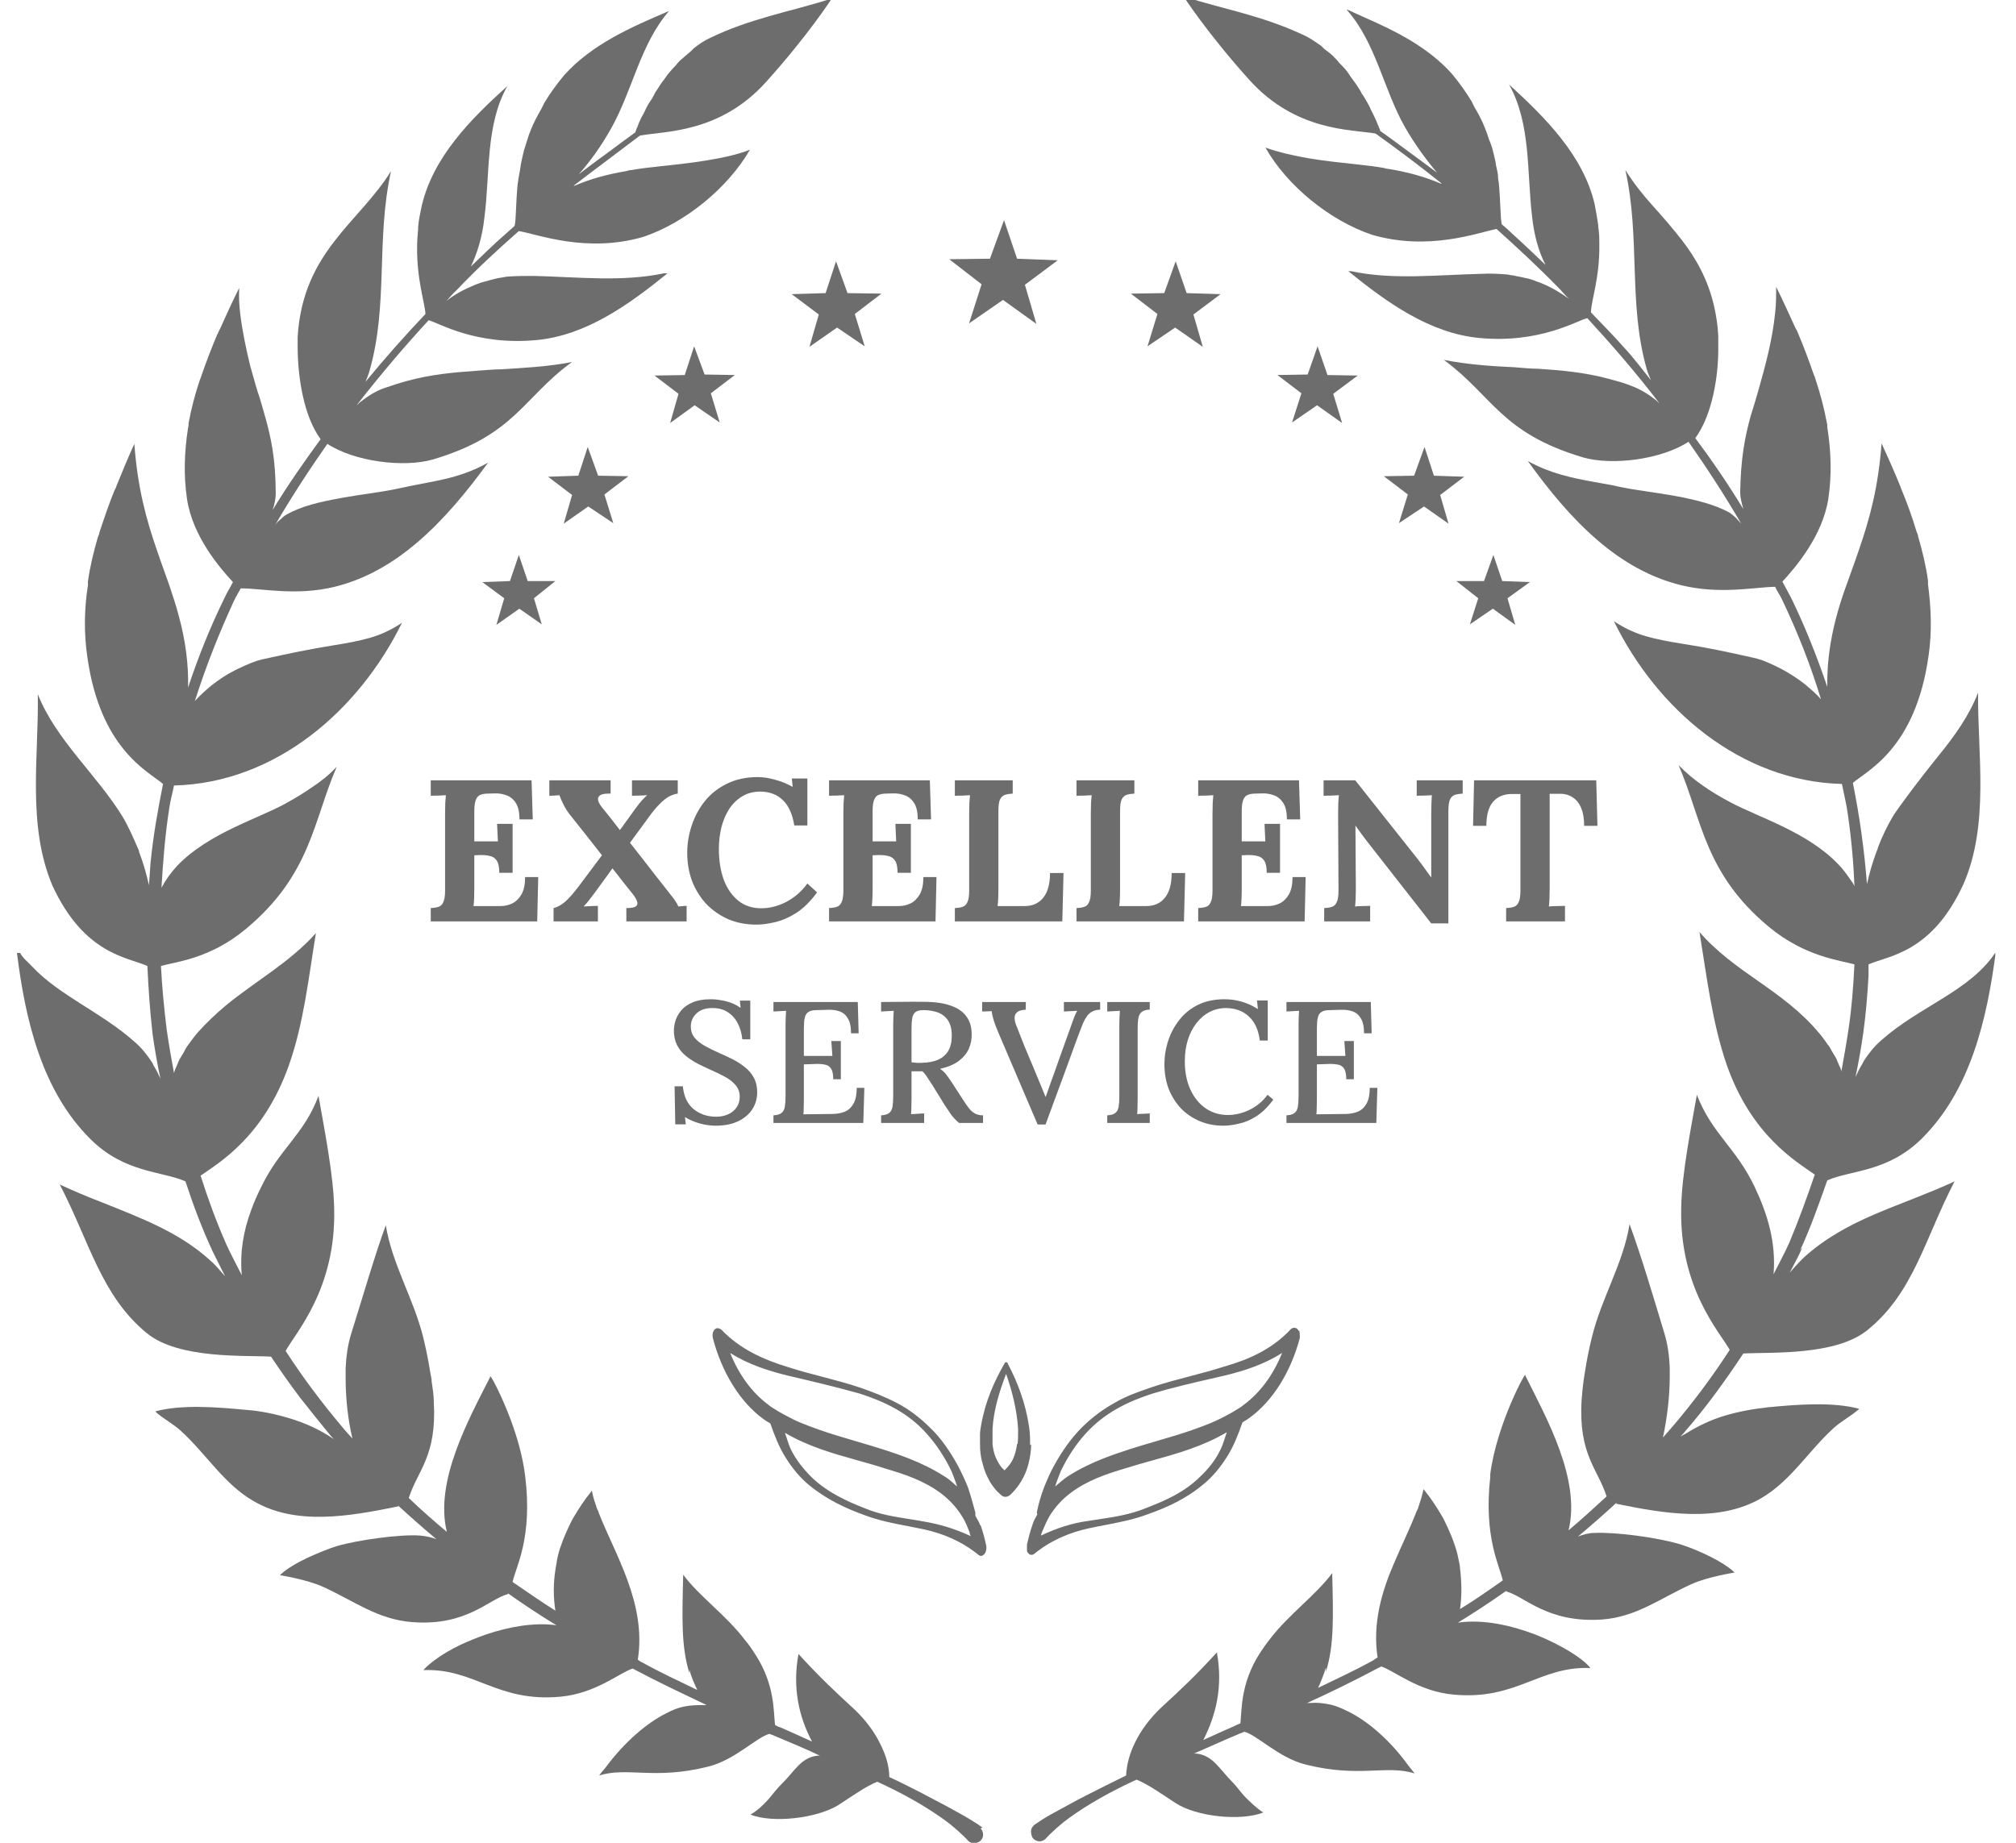 <svg width="70" height="64" viewBox="0 0 70 64" fill="none" xmlns="http://www.w3.org/2000/svg">
<g clip-path="url(#clip0_712_5248)">
<path d="M34.12 63.475C34.12 63.475 33.83 63.257 33.268 62.95C32.924 62.75 32.453 62.515 31.91 62.225C31.584 62.062 31.276 61.899 30.877 61.718C30.877 61.319 30.75 60.939 30.569 60.576C30.352 60.123 30.026 59.707 29.663 59.363C28.993 58.747 28.45 58.24 27.725 57.443C27.508 58.62 27.743 59.634 28.196 60.486C27.834 60.323 27.489 60.16 27.109 59.997C27.037 59.979 26.964 59.942 26.91 59.906C26.855 59.435 26.91 58.529 26.24 57.479C26.131 57.316 26.022 57.135 25.877 56.972C25.225 56.102 24.283 55.45 23.722 54.689C23.685 56.175 23.649 57.189 23.939 58.113C23.939 58.077 23.939 58.022 23.939 57.986C23.993 58.221 24.102 58.457 24.211 58.693C23.577 58.385 22.943 58.095 22.291 57.732C22.236 57.714 22.2 57.678 22.146 57.642C22.454 55.685 21.349 53.983 20.787 52.533C20.787 52.497 20.751 52.443 20.733 52.407C20.66 52.189 20.588 51.99 20.552 51.773C20.298 52.081 20.099 52.389 19.918 52.696C19.827 52.841 19.773 52.986 19.7 53.131C19.628 53.294 19.555 53.457 19.501 53.62C19.428 53.801 19.374 54.001 19.338 54.2C19.32 54.309 19.302 54.417 19.284 54.526C19.211 54.997 19.211 55.468 19.284 55.939C18.794 55.631 18.305 55.287 17.798 54.943C17.907 54.417 18.505 53.421 18.233 51.247C18.07 49.907 17.418 48.494 17.146 47.987C17.055 47.824 17.001 47.751 17.019 47.824C16.276 49.291 15.081 51.447 15.516 53.204C15.063 52.823 14.628 52.443 14.193 52.026C14.501 51.066 15.171 50.577 15.063 48.693C15.063 48.476 15.027 48.24 14.99 47.987C14.99 47.878 14.954 47.769 14.936 47.642C14.882 47.298 14.809 46.918 14.7 46.465C14.374 45.124 13.614 43.911 13.396 42.552C13.016 43.585 12.599 45.034 12.2 46.302C12.074 46.7 12.019 47.117 12.001 47.534C12.001 47.642 12.001 47.733 12.001 47.842C12.001 48.548 12.074 49.273 12.237 49.961C12.11 49.816 11.983 49.689 11.856 49.526C11.168 48.711 10.516 47.842 9.918 46.918C10.262 46.284 11.675 44.762 11.603 41.972C11.585 40.831 11.259 39.201 11.059 38.06C10.552 39.418 9.701 39.889 9.049 41.266C8.922 41.52 8.813 41.773 8.722 42.027C8.451 42.751 8.324 43.494 8.396 44.291C8.215 43.929 8.016 43.566 7.853 43.204C7.509 42.425 7.219 41.628 6.965 40.831C7.581 40.396 9.139 39.509 10.027 37.009C10.552 35.523 10.715 33.947 10.969 32.408C10.045 33.44 8.867 34.074 7.835 34.926C7.491 35.215 7.165 35.523 6.857 35.868C6.73 36.013 6.621 36.176 6.512 36.321C6.458 36.393 6.422 36.465 6.386 36.538C6.331 36.629 6.277 36.719 6.223 36.81C6.186 36.882 6.168 36.955 6.132 37.027C6.096 37.099 6.06 37.19 6.041 37.263C5.951 36.773 5.86 36.266 5.788 35.759C5.697 35.016 5.625 34.274 5.589 33.549C6.078 33.404 7.291 33.313 8.559 32.245C10.806 30.361 10.878 28.495 11.693 26.629C11.44 26.901 11.15 27.136 10.842 27.336C10.534 27.553 10.226 27.734 9.9 27.915C8.94 28.441 7.219 28.948 6.15 30.071C5.933 30.306 5.752 30.56 5.607 30.832C5.661 29.908 5.734 28.984 5.878 28.06C5.915 27.806 5.987 27.553 6.041 27.281C9.592 27.191 12.472 24.654 13.958 21.629C13.577 21.883 13.215 22.046 12.835 22.155C12.454 22.263 12.056 22.336 11.603 22.408C10.697 22.553 10.027 22.698 9.121 22.897C8.867 22.952 8.578 23.078 8.27 23.224C8.233 23.242 8.197 23.26 8.161 23.278C7.871 23.423 7.599 23.604 7.346 23.803C7.128 23.984 6.929 24.165 6.766 24.347C7.146 23.151 7.599 22.01 8.107 20.905C8.179 20.742 8.27 20.597 8.36 20.434C9.139 20.434 10.28 20.706 11.621 20.379C13.758 19.854 15.407 18.188 16.947 16.068C15.878 16.666 14.99 16.702 13.795 16.974C13.197 17.101 12.508 17.173 11.82 17.3C11.132 17.427 10.461 17.572 9.936 17.88C9.864 17.916 9.791 17.988 9.737 18.043C9.664 18.097 9.592 18.169 9.538 18.26C10.117 17.264 10.733 16.322 11.367 15.416C12.309 16.032 14.012 16.249 15.027 15.959C17.889 15.108 18.142 13.822 19.863 12.572C19.03 12.735 18.233 12.771 17.436 12.825C17.128 12.825 16.82 12.862 16.512 12.88C15.733 12.934 14.954 13.007 14.157 13.224C13.885 13.296 13.614 13.387 13.342 13.478C13.034 13.586 12.762 13.768 12.527 13.949C12.472 13.985 12.436 14.039 12.382 14.075C13.215 13.007 14.048 12.028 14.882 11.123C15.208 11.195 16.494 12.01 18.631 11.811C20.352 11.648 21.838 10.579 23.178 9.492C23.142 9.492 23.106 9.492 23.051 9.492C21.602 9.8 20.044 9.619 18.541 9.583C18.251 9.583 17.979 9.583 17.707 9.601C17.617 9.601 17.526 9.619 17.436 9.637C17.291 9.655 17.146 9.692 17.019 9.728C16.91 9.764 16.802 9.782 16.693 9.818C16.602 9.855 16.53 9.873 16.457 9.909C16.059 10.072 15.751 10.253 15.497 10.453C15.606 10.344 15.715 10.199 15.842 10.09C16.566 9.329 17.291 8.659 18.015 8.025C18.668 8.134 20.37 8.804 22.345 8.224C23.794 7.735 25.279 6.522 26.04 5.199C25.587 5.38 25.044 5.489 24.482 5.58C23.939 5.67 23.377 5.724 22.888 5.779C22.544 5.815 22.236 5.851 21.928 5.906C21.874 5.906 21.801 5.924 21.747 5.942C21.095 6.051 20.497 6.214 19.954 6.449C19.954 6.449 19.954 6.449 19.936 6.449C19.936 6.449 19.936 6.449 19.918 6.449C20.769 5.797 21.53 5.235 22.218 4.71C23.07 4.547 24.99 4.638 26.602 2.844C28.069 1.214 28.884 -0.054 28.884 -0.054C28.105 0.199 27.399 0.362 26.711 0.562C26.022 0.761 25.352 0.978 24.645 1.323C24.446 1.413 24.265 1.54 24.102 1.667C24.066 1.703 24.03 1.739 23.993 1.775C23.866 1.884 23.74 1.993 23.613 2.101C23.559 2.156 23.522 2.192 23.486 2.246C23.377 2.355 23.287 2.464 23.178 2.591C23.142 2.645 23.106 2.699 23.051 2.772C22.961 2.88 22.888 3.007 22.816 3.116C22.762 3.188 22.725 3.261 22.689 3.333C22.635 3.442 22.562 3.533 22.508 3.623C22.454 3.714 22.417 3.804 22.381 3.877C22.345 3.949 22.309 4.022 22.272 4.076C22.218 4.185 22.182 4.275 22.146 4.366C22.146 4.402 22.109 4.438 22.109 4.456C22.091 4.511 22.073 4.565 22.055 4.601C21.729 4.837 21.385 5.09 21.023 5.362C20.715 5.58 20.407 5.815 20.099 6.051C20.497 5.598 20.878 5.072 21.222 4.456C21.965 3.134 22.236 1.522 23.233 0.381C21.91 0.942 20.552 1.54 19.591 2.609C19.32 2.935 19.084 3.261 18.903 3.569C18.867 3.641 18.831 3.714 18.794 3.786C18.649 4.04 18.523 4.275 18.432 4.511C18.378 4.638 18.341 4.746 18.305 4.873C18.251 5.036 18.197 5.199 18.16 5.362C18.124 5.525 18.088 5.67 18.07 5.815C18.052 5.96 18.015 6.105 17.997 6.232C17.997 6.286 17.979 6.34 17.979 6.395C17.979 6.395 17.979 6.358 17.979 6.34C17.907 7.047 17.925 7.59 17.87 7.844C17.762 7.934 17.653 8.043 17.526 8.152C17.128 8.496 16.747 8.876 16.349 9.257C16.566 8.804 16.747 8.242 16.82 7.554C17.019 6.014 16.856 4.33 17.617 2.989C16.331 4.148 15.045 5.453 14.646 7.137C14.592 7.391 14.537 7.645 14.519 7.88C14.519 7.898 14.519 7.916 14.519 7.953C14.501 8.17 14.483 8.369 14.483 8.55C14.465 9.71 14.755 10.525 14.773 10.905C14.066 11.648 13.378 12.427 12.69 13.26C12.744 13.133 12.798 13.007 12.835 12.862C13.487 10.579 13.052 8.315 13.577 5.942C12.472 7.735 10.516 8.732 10.335 11.702C10.335 11.793 10.335 11.92 10.335 12.028C10.335 13.061 10.534 14.438 11.132 15.253C10.552 16.05 9.991 16.847 9.465 17.716C9.538 17.499 9.574 17.3 9.574 17.155C9.574 15.959 9.411 15.199 9.212 14.492C9.121 14.184 9.049 13.894 8.94 13.586C8.849 13.296 8.777 13.007 8.686 12.699C8.541 12.101 8.415 11.503 8.342 10.905C8.306 10.597 8.288 10.307 8.306 10C8.07 10.471 7.853 10.942 7.636 11.431C7.599 11.485 7.581 11.557 7.545 11.612C7.346 12.083 7.165 12.554 7.002 13.025C6.983 13.097 6.947 13.17 6.929 13.224C6.766 13.713 6.639 14.202 6.549 14.691C6.549 14.746 6.549 14.8 6.531 14.854C6.404 15.669 6.368 16.485 6.494 17.336C6.694 18.64 7.636 19.727 8.088 20.216C7.998 20.398 7.889 20.561 7.799 20.76C7.309 21.756 6.893 22.789 6.531 23.876C6.549 23.06 6.44 22.263 6.223 21.448C6.132 21.086 6.005 20.706 5.878 20.325C5.734 19.908 5.589 19.528 5.462 19.148C5.063 18.006 4.773 16.901 4.665 15.416C4.447 15.887 4.248 16.376 4.049 16.865C4.031 16.919 4.013 16.974 3.976 17.028C3.777 17.517 3.614 18.006 3.451 18.495C3.451 18.55 3.415 18.604 3.397 18.659C3.252 19.166 3.125 19.673 3.053 20.198C3.053 20.235 3.053 20.289 3.053 20.325C2.926 21.14 2.908 21.974 3.034 22.825C3.487 26.031 5.154 26.792 5.661 27.227C5.48 28.133 5.317 29.038 5.226 29.98C5.208 30.234 5.19 30.488 5.172 30.741C5.081 30.343 4.973 29.962 4.828 29.582C4.828 29.546 4.81 29.509 4.792 29.473C4.628 29.093 4.465 28.712 4.248 28.35C3.342 26.883 1.947 25.705 1.313 24.111C1.35 26.267 0.933 28.658 1.821 30.759C2.926 33.15 4.429 33.241 5.118 33.549C5.154 34.346 5.208 35.125 5.299 35.922C5.371 36.429 5.462 36.955 5.57 37.462C5.498 37.299 5.426 37.154 5.335 37.009C5.317 36.973 5.299 36.937 5.281 36.9C5.118 36.647 4.918 36.393 4.665 36.176C3.523 35.161 2.074 34.581 1.132 33.585C0.987 33.422 0.806 33.295 0.698 33.096H0.589C0.879 35.433 1.458 37.897 3.143 39.563C4.321 40.741 5.625 40.668 6.44 41.03C6.712 41.864 7.02 42.679 7.382 43.458C7.527 43.748 7.672 44.038 7.817 44.327C7.726 44.219 7.636 44.128 7.563 44.038C7.563 44.038 7.4 43.856 7.309 43.784C6.223 42.788 4.882 42.298 3.487 41.737C3.016 41.556 2.545 41.356 2.074 41.139C3.107 43.114 3.505 44.998 5.099 46.302C6.204 47.208 8.505 47.063 9.411 47.117C9.737 47.606 10.081 48.095 10.425 48.548C10.769 48.983 11.114 49.418 11.458 49.834C11.494 49.889 11.548 49.925 11.585 49.979C11.114 49.653 10.588 49.418 10.045 49.255C9.556 49.11 9.049 49.001 8.541 48.965C7.581 48.874 6.313 48.766 5.389 49.019C5.389 49.019 5.426 49.037 5.426 49.055C5.697 49.291 6.023 49.454 6.295 49.708C7.146 50.486 7.78 51.537 8.777 52.117C10.262 53.004 12.146 52.66 13.831 52.316C13.831 52.316 13.831 52.298 13.813 52.28C14.248 52.678 14.7 53.077 15.153 53.457C14.972 53.385 14.773 53.349 14.592 53.331C13.903 53.276 12.382 53.493 11.711 53.693C11.458 53.765 11.059 53.928 10.661 54.109C10.28 54.291 9.918 54.508 9.719 54.707C9.719 54.707 10.643 54.852 11.204 55.106C12.291 55.595 13.106 56.247 14.32 56.337C16.222 56.483 16.983 55.522 17.653 55.359C17.653 55.359 17.635 55.341 17.617 55.323C18.178 55.722 18.758 56.102 19.32 56.446C18.541 56.337 17.653 56.501 16.856 56.772C16.548 56.881 16.24 57.008 15.968 57.135C15.371 57.424 14.9 57.769 14.7 58.004C16.476 57.932 17.255 59.127 19.447 58.928C20.678 58.819 21.512 58.095 21.965 57.95C21.983 57.95 22.001 57.968 22.037 57.986C22.888 58.439 23.74 58.837 24.537 59.218C24.501 59.218 24.464 59.218 24.428 59.218C24.211 59.218 23.993 59.218 23.74 59.272C23.559 59.308 23.359 59.381 23.124 59.508C22.472 59.834 21.693 60.486 21.023 61.392C20.95 61.482 20.878 61.555 20.805 61.663C21.801 61.355 22.707 61.826 24.591 61.355C25.533 61.12 26.276 60.323 26.729 60.214C26.729 60.214 26.729 60.214 26.711 60.214C26.765 60.232 26.837 60.269 26.892 60.287C27.453 60.522 27.979 60.739 28.468 60.975C28.431 60.975 28.395 60.975 28.377 60.975C27.797 61.047 27.598 61.518 27.109 61.989C27 62.098 26.855 62.279 26.692 62.478C26.511 62.678 26.312 62.877 26.058 63.022C26.837 63.33 28.359 63.149 29.102 62.696C29.681 62.316 30.062 62.044 30.46 61.881C30.533 61.917 30.623 61.953 30.696 61.989C31.728 62.478 32.489 62.968 32.96 63.33C33.431 63.71 33.63 63.946 33.612 63.928C33.739 64.055 33.92 64.036 34.047 63.928C34.174 63.801 34.156 63.62 34.047 63.493L34.12 63.475Z" fill="#6D6D6D"/>
<path d="M62.506 43.421C62.868 42.642 63.158 41.809 63.448 40.994C64.263 40.632 65.549 40.722 66.745 39.527C68.429 37.842 68.991 35.396 69.299 33.06C68.864 33.73 68.212 34.201 67.487 34.654C66.763 35.107 65.984 35.541 65.332 36.121C65.078 36.338 64.879 36.592 64.716 36.846C64.698 36.882 64.68 36.918 64.661 36.954C64.571 37.099 64.498 37.244 64.426 37.407C64.535 36.9 64.625 36.375 64.698 35.867C64.788 35.215 64.843 34.545 64.879 33.893C64.879 33.766 64.879 33.639 64.879 33.494C65.567 33.186 67.071 33.114 68.176 30.705C69.082 28.621 68.665 26.212 68.683 24.056C68.375 24.854 67.868 25.56 67.324 26.23C66.944 26.701 66.564 27.19 66.201 27.679C66.056 27.879 65.893 28.096 65.748 28.314C65.531 28.676 65.35 29.056 65.205 29.437C65.205 29.473 65.187 29.509 65.169 29.545C65.024 29.926 64.915 30.306 64.825 30.705C64.734 29.527 64.571 28.35 64.335 27.19C64.843 26.756 66.509 25.995 66.962 22.788C67.089 21.937 67.053 21.122 66.944 20.289C66.944 20.252 66.944 20.216 66.944 20.162C66.871 19.636 66.745 19.129 66.6 18.622C66.6 18.568 66.564 18.513 66.545 18.459C66.4 17.97 66.219 17.463 66.02 16.992C66.002 16.937 65.984 16.901 65.966 16.847C65.766 16.358 65.549 15.868 65.332 15.398C65.223 16.883 64.933 17.988 64.535 19.129C64.408 19.51 64.263 19.89 64.118 20.307C63.665 21.538 63.43 22.68 63.448 23.857C63.085 22.788 62.669 21.738 62.18 20.741C62.089 20.56 61.98 20.379 61.89 20.198C62.325 19.727 63.285 18.622 63.484 17.318C63.611 16.466 63.575 15.651 63.448 14.836C63.448 14.782 63.448 14.727 63.43 14.673C63.339 14.184 63.212 13.695 63.049 13.206C63.031 13.133 63.013 13.079 62.977 13.006C62.814 12.535 62.633 12.046 62.433 11.575C62.415 11.521 62.379 11.448 62.343 11.394C62.125 10.923 61.908 10.434 61.672 9.963C61.672 10.271 61.672 10.579 61.636 10.869C61.546 11.774 61.31 12.662 61.057 13.55C60.966 13.876 60.875 14.166 60.785 14.456C60.586 15.18 60.441 15.923 60.423 17.118C60.423 17.263 60.477 17.481 60.531 17.68C60.006 16.811 59.444 15.995 58.865 15.216C59.462 14.401 59.68 13.024 59.662 11.992C59.662 11.883 59.662 11.756 59.662 11.666C59.644 11.285 59.589 10.959 59.517 10.633C59.299 9.691 58.883 8.967 58.394 8.333C58.068 7.916 57.723 7.518 57.379 7.137C57.035 6.757 56.709 6.34 56.437 5.905C56.963 8.278 56.528 10.543 57.18 12.825C57.216 12.952 57.271 13.079 57.325 13.206C57.017 12.825 56.727 12.427 56.401 12.082C56.021 11.648 55.622 11.249 55.242 10.851C55.242 10.452 55.55 9.655 55.532 8.496C55.532 8.296 55.532 8.097 55.495 7.88C55.495 7.862 55.495 7.844 55.495 7.825C55.459 7.59 55.423 7.355 55.368 7.083C54.97 5.398 53.666 4.094 52.398 2.934C53.158 4.293 53.014 5.96 53.195 7.499C53.267 8.188 53.43 8.749 53.666 9.202C53.267 8.822 52.869 8.441 52.488 8.097C52.38 7.989 52.271 7.898 52.144 7.789C52.09 7.536 52.108 7.01 52.035 6.286C52.035 6.304 52.035 6.34 52.035 6.34C52.035 6.286 52.017 6.231 52.017 6.177C52.017 6.032 51.981 5.905 51.945 5.742C51.927 5.597 51.89 5.452 51.854 5.308C51.818 5.144 51.764 4.981 51.691 4.818C51.655 4.692 51.619 4.583 51.564 4.456C51.474 4.221 51.347 3.967 51.202 3.732C51.166 3.659 51.13 3.587 51.093 3.514C50.894 3.188 50.677 2.88 50.405 2.554C49.59 1.648 48.485 1.087 47.362 0.598C47.162 0.507 46.963 0.416 46.764 0.326C46.764 0.326 46.764 0.344 46.782 0.362C47.778 1.503 48.032 3.079 48.775 4.402C49.119 5 49.499 5.525 49.898 5.996C49.608 5.779 49.336 5.579 49.065 5.38C48.666 5.09 48.286 4.8 47.923 4.547C47.923 4.492 47.887 4.456 47.869 4.402C47.869 4.366 47.833 4.329 47.833 4.311C47.797 4.221 47.76 4.13 47.706 4.021C47.67 3.949 47.633 3.876 47.597 3.804C47.561 3.713 47.525 3.641 47.47 3.55C47.416 3.46 47.362 3.351 47.289 3.261C47.253 3.188 47.217 3.116 47.162 3.043C47.09 2.916 46.999 2.808 46.909 2.681C46.873 2.627 46.836 2.572 46.8 2.518C46.71 2.391 46.601 2.282 46.492 2.174C46.456 2.119 46.42 2.083 46.365 2.029C46.257 1.902 46.13 1.811 45.985 1.703C45.949 1.666 45.913 1.63 45.876 1.594C45.695 1.467 45.514 1.34 45.333 1.25C44.608 0.906 43.956 0.688 43.268 0.489C42.579 0.29 41.873 0.127 41.094 -0.127C41.094 -0.127 41.909 1.141 43.376 2.771C44.989 4.565 46.909 4.492 47.76 4.637C48.467 5.144 49.227 5.706 50.061 6.376C50.061 6.376 50.061 6.376 50.043 6.376C50.043 6.376 50.043 6.376 50.025 6.376C49.481 6.141 48.883 5.978 48.231 5.869C48.177 5.869 48.104 5.851 48.05 5.833C47.742 5.779 47.416 5.742 47.09 5.706C46.601 5.652 46.039 5.597 45.496 5.507C44.952 5.416 44.391 5.289 43.938 5.126C44.699 6.467 46.184 7.662 47.633 8.152C49.608 8.731 51.311 8.079 51.963 7.952C52.669 8.586 53.394 9.257 54.137 10.017C54.245 10.126 54.354 10.271 54.481 10.38C54.227 10.198 53.919 9.999 53.521 9.836C53.448 9.8 53.358 9.782 53.285 9.746C53.177 9.709 53.086 9.673 52.959 9.655C52.832 9.619 52.688 9.601 52.543 9.565C52.452 9.565 52.361 9.528 52.271 9.528C52.017 9.51 51.745 9.492 51.438 9.51C49.916 9.546 48.358 9.728 46.927 9.42C46.891 9.42 46.855 9.42 46.818 9.42C48.159 10.507 49.644 11.575 51.365 11.738C53.484 11.938 54.771 11.122 55.115 11.05C55.948 11.956 56.8 12.934 57.615 14.003C57.56 13.966 57.524 13.912 57.47 13.876C57.216 13.677 56.944 13.514 56.655 13.405C56.383 13.296 56.111 13.224 55.84 13.151C55.024 12.934 54.227 12.861 53.412 12.807C53.122 12.807 52.85 12.771 52.561 12.753C51.764 12.716 50.967 12.662 50.133 12.499C51.836 13.749 52.108 15.035 54.97 15.887C55.984 16.177 57.687 15.959 58.629 15.343C59.263 16.249 59.879 17.191 60.459 18.187C60.386 18.115 60.332 18.042 60.26 17.97C60.187 17.916 60.115 17.843 60.06 17.807C59.535 17.517 58.865 17.354 58.176 17.227C57.488 17.1 56.8 17.028 56.202 16.901C55.912 16.829 55.622 16.792 55.35 16.738C54.553 16.593 53.847 16.448 53.05 16.013C54.571 18.133 56.22 19.799 58.376 20.325C59.716 20.651 60.875 20.397 61.636 20.379C61.709 20.542 61.817 20.687 61.89 20.85C62.415 21.955 62.868 23.096 63.23 24.292C63.067 24.093 62.868 23.93 62.651 23.748C62.397 23.549 62.107 23.368 61.836 23.223C61.799 23.205 61.763 23.187 61.727 23.169C61.437 23.024 61.147 22.897 60.875 22.843C59.988 22.643 59.318 22.499 58.394 22.354C57.941 22.281 57.542 22.209 57.162 22.1C56.782 21.991 56.419 21.828 56.039 21.575C57.524 24.618 60.423 27.136 63.955 27.227C64.009 27.48 64.064 27.734 64.118 28.006C64.263 28.911 64.353 29.835 64.39 30.777C64.353 30.686 64.299 30.614 64.245 30.542C64.118 30.36 63.991 30.179 63.828 30.016C62.759 28.893 61.057 28.386 60.078 27.861C59.426 27.516 58.792 27.1 58.285 26.574C59.1 28.458 59.173 30.324 61.419 32.19C62.687 33.241 63.901 33.349 64.39 33.494C64.353 34.237 64.299 34.98 64.191 35.704C64.118 36.212 64.027 36.701 63.937 37.208C63.919 37.117 63.883 37.045 63.846 36.972C63.81 36.9 63.792 36.828 63.756 36.755C63.701 36.664 63.647 36.574 63.593 36.483C63.556 36.411 63.52 36.338 63.466 36.284C63.357 36.121 63.248 35.976 63.122 35.831C62.524 35.125 61.799 34.599 61.075 34.092C60.35 33.585 59.626 33.078 59.01 32.371C59.263 33.911 59.444 35.487 59.952 36.972C60.821 39.454 62.379 40.342 63.013 40.795C62.741 41.592 62.451 42.389 62.125 43.168C61.962 43.53 61.763 43.892 61.582 44.255C61.672 43.168 61.383 42.19 60.93 41.229C60.278 39.853 59.444 39.382 58.919 38.023C58.72 39.146 58.394 40.776 58.376 41.936C58.303 44.744 59.716 46.265 60.06 46.881C59.462 47.805 58.81 48.675 58.122 49.49C57.995 49.635 57.868 49.78 57.742 49.925C57.886 49.236 57.977 48.512 57.977 47.805C57.977 47.696 57.977 47.606 57.977 47.497C57.959 47.081 57.905 46.664 57.778 46.265C57.397 44.997 56.963 43.548 56.582 42.516C56.365 43.874 55.604 45.088 55.278 46.428C55.169 46.863 55.097 47.244 55.042 47.588C55.024 47.696 55.006 47.823 54.988 47.932C54.952 48.185 54.934 48.421 54.916 48.638C54.807 50.522 55.477 51.011 55.785 51.971C55.35 52.37 54.916 52.769 54.463 53.149C54.898 51.392 53.702 49.254 52.959 47.769C53.05 47.497 51.981 49.399 51.745 51.193C51.745 51.229 51.745 51.265 51.745 51.301C51.51 53.385 52.072 54.381 52.18 54.888C51.691 55.232 51.202 55.576 50.695 55.884C50.767 55.395 50.749 54.924 50.695 54.471C50.695 54.363 50.659 54.254 50.641 54.145C50.604 53.946 50.55 53.765 50.477 53.566C50.423 53.403 50.351 53.24 50.278 53.077C50.206 52.932 50.151 52.787 50.061 52.642C49.88 52.334 49.68 52.026 49.427 51.718C49.391 51.917 49.318 52.135 49.246 52.352C49.246 52.388 49.209 52.443 49.191 52.479C48.974 53.04 48.684 53.638 48.412 54.272C47.978 55.269 47.651 56.373 47.833 57.569C47.778 57.587 47.742 57.623 47.688 57.66C47.036 58.022 46.402 58.312 45.768 58.62C45.876 58.384 45.967 58.149 46.039 57.913C46.039 57.968 46.039 58.004 46.039 58.058C46.329 57.134 46.293 56.138 46.257 54.634C45.695 55.395 44.753 56.066 44.101 56.917C43.956 57.098 43.847 57.261 43.739 57.424C43.069 58.475 43.123 59.38 43.069 59.852C42.996 59.888 42.923 59.906 42.869 59.942C42.489 60.105 42.145 60.268 41.782 60.431C42.217 59.58 42.471 58.584 42.253 57.388C41.529 58.185 40.985 58.692 40.315 59.308C39.953 59.652 39.627 60.069 39.409 60.522C39.228 60.884 39.119 61.283 39.101 61.663C38.576 61.917 38.123 62.152 37.725 62.351C37.326 62.551 36.982 62.75 36.71 62.895C36.438 63.04 36.221 63.167 36.094 63.257C35.949 63.348 35.877 63.402 35.877 63.42C35.804 63.493 35.786 63.583 35.804 63.674C35.804 63.674 35.822 63.801 35.877 63.855C36.004 63.982 36.185 63.982 36.312 63.855C36.312 63.855 36.493 63.638 36.964 63.257C37.435 62.895 38.196 62.406 39.228 61.917C39.301 61.88 39.391 61.844 39.464 61.808C39.862 61.971 40.242 62.243 40.822 62.623C41.547 63.094 43.069 63.257 43.865 62.949C43.612 62.786 43.413 62.587 43.231 62.406C43.05 62.206 42.923 62.025 42.815 61.917C42.326 61.428 42.127 60.975 41.547 60.902C41.511 60.902 41.474 60.902 41.456 60.902C41.964 60.685 42.471 60.449 43.032 60.214C43.087 60.196 43.159 60.16 43.213 60.141C43.213 60.141 43.213 60.141 43.195 60.141C43.648 60.25 44.391 61.047 45.333 61.283C47.199 61.754 48.123 61.283 49.119 61.591C49.046 61.5 48.974 61.409 48.901 61.319C48.249 60.413 47.47 59.761 46.8 59.435C46.583 59.326 46.365 59.236 46.184 59.199C45.931 59.145 45.713 59.127 45.496 59.145C45.46 59.145 45.423 59.145 45.387 59.145C46.184 58.783 47.036 58.366 47.887 57.913C47.905 57.913 47.923 57.895 47.959 57.877C48.412 58.022 49.246 58.746 50.477 58.855C52.669 59.054 53.448 57.859 55.224 57.931C54.97 57.605 54.227 57.134 53.322 56.772C52.47 56.446 51.492 56.228 50.622 56.355C51.184 56.011 51.764 55.631 52.325 55.232L52.289 55.269C52.941 55.431 53.702 56.373 55.622 56.247C56.836 56.156 57.651 55.504 58.738 55.015C59.299 54.761 60.223 54.616 60.223 54.616C60.133 54.508 59.988 54.417 59.825 54.308C59.336 54 58.629 53.711 58.231 53.602C57.905 53.511 57.361 53.403 56.8 53.33C56.256 53.258 55.695 53.221 55.35 53.24C55.169 53.24 54.97 53.294 54.789 53.366C55.242 52.986 55.676 52.606 56.129 52.189C56.129 52.189 56.129 52.207 56.111 52.225C57.796 52.569 59.68 52.895 61.165 52.026C62.18 51.428 62.796 50.395 63.647 49.617C63.919 49.363 64.245 49.2 64.516 48.965C64.516 48.965 64.553 48.946 64.553 48.928C63.611 48.675 62.361 48.783 61.401 48.874C60.894 48.928 60.386 49.019 59.897 49.164C59.408 49.309 58.955 49.526 58.52 49.798C58.52 49.798 58.412 49.852 58.358 49.888C58.394 49.834 58.448 49.798 58.484 49.743C59.227 48.892 59.897 47.968 60.531 47.008C61.437 46.954 63.738 47.099 64.843 46.193C66.455 44.889 66.835 43.005 67.868 41.03C66.926 41.465 65.984 41.791 65.096 42.171C64.209 42.552 63.375 43.005 62.651 43.657C62.614 43.693 62.56 43.747 62.506 43.802C62.397 43.91 62.27 44.055 62.144 44.2C62.288 43.91 62.451 43.639 62.578 43.331L62.506 43.421Z" fill="#6D6D6D"/>
<path fill-rule="evenodd" clip-rule="evenodd" d="M35.315 8.985L34.862 7.645L34.373 8.985L32.96 9.003L34.083 9.873L33.648 11.231L34.826 10.416L35.985 11.249L35.587 9.891L36.728 9.039L35.315 8.985ZM41.203 10.18L40.822 9.075L40.424 10.18L39.265 10.198L40.188 10.905L39.844 12.028L40.804 11.376L41.764 12.046L41.438 10.923L42.38 10.216L41.203 10.18ZM29.029 9.075L29.428 10.18L30.605 10.198L29.681 10.905L30.025 12.028L29.065 11.376L28.105 12.046L28.431 10.923L27.489 10.216L28.667 10.18L29.029 9.075ZM46.093 13.025L45.749 12.028L45.405 13.007L44.355 13.025L45.188 13.659L44.862 14.673L45.731 14.075L46.601 14.691L46.293 13.677L47.144 13.043L46.093 13.025ZM24.102 12.028L24.465 13.007L25.515 13.025L24.682 13.659L24.99 14.673L24.12 14.075L23.269 14.691L23.559 13.677L22.726 13.043L23.776 13.025L24.102 12.028ZM50.84 16.557L49.789 16.521L49.463 15.524L49.1 16.521L48.05 16.539L48.883 17.173L48.575 18.169L49.445 17.59L50.296 18.187L50.006 17.191L50.84 16.557ZM20.407 15.524L20.769 16.521L21.82 16.539L20.987 17.173L21.295 18.169L20.425 17.59L19.574 18.187L19.864 17.191L19.03 16.557L20.081 16.521L20.407 15.524ZM53.122 20.216L52.161 20.18L51.853 19.274L51.528 20.18H50.567L51.328 20.778L51.038 21.684L51.835 21.14L52.614 21.702L52.343 20.778L53.122 20.216ZM18.015 19.274L18.323 20.18H19.283L18.54 20.778L18.812 21.684L18.033 21.14L17.236 21.702L17.508 20.778L16.747 20.216L17.707 20.18L18.015 19.274Z" fill="#6D6D6D"/>
<path fill-rule="evenodd" clip-rule="evenodd" d="M45.097 46.229C45.043 46.102 44.916 46.084 44.825 46.157C44.173 46.863 43.34 47.225 42.507 47.461C42.113 47.589 41.716 47.693 41.316 47.798C40.869 47.915 40.42 48.032 39.971 48.185L39.898 48.211C39.504 48.347 39.096 48.489 38.721 48.711C38.322 48.928 37.923 49.218 37.561 49.58C37.199 49.943 36.891 50.377 36.619 50.867C36.474 51.12 36.366 51.374 36.257 51.645C36.148 51.917 36.058 52.243 36.003 52.515C36.003 52.551 36.003 52.569 36.022 52.587C36.006 52.618 35.989 52.649 35.972 52.68L35.972 52.68C35.929 52.759 35.885 52.841 35.858 52.932C35.768 53.185 35.714 53.403 35.659 53.638V53.874C35.714 54 35.822 54.037 35.913 53.964C36.492 53.493 37.145 53.221 37.815 53.077C37.992 53.038 38.173 53.004 38.354 52.969L38.354 52.969C38.857 52.872 39.369 52.774 39.862 52.587C40.532 52.352 41.202 52.044 41.8 51.537C42.108 51.283 42.38 50.957 42.615 50.577C42.833 50.233 42.996 49.816 43.141 49.399C43.231 49.345 43.322 49.291 43.394 49.236C44.191 48.657 44.825 47.642 45.133 46.465C45.133 46.465 45.133 46.283 45.115 46.211L45.097 46.229ZM41.673 51.283C41.13 51.827 40.46 52.116 39.807 52.37C39.253 52.601 38.673 52.688 38.089 52.776L38.089 52.776C37.986 52.791 37.882 52.807 37.779 52.823C37.235 52.895 36.674 53.077 36.148 53.33C36.148 53.294 36.166 53.24 36.184 53.203C36.257 53.022 36.347 52.823 36.438 52.66C36.637 52.334 36.891 52.062 37.181 51.845C37.761 51.41 38.413 51.193 39.083 50.993C39.382 50.898 39.688 50.813 39.997 50.727C40.864 50.486 41.755 50.238 42.597 49.743C42.573 49.81 42.551 49.878 42.529 49.947L42.529 49.947C42.484 50.084 42.44 50.22 42.38 50.341C42.199 50.722 41.945 51.03 41.673 51.283ZM43.195 48.783C43.103 48.862 43.003 48.921 42.899 48.982C42.859 49.006 42.819 49.03 42.778 49.055C42.742 49.073 42.71 49.091 42.679 49.109L42.679 49.109C42.647 49.127 42.615 49.146 42.579 49.164C42.416 49.254 42.217 49.345 42.054 49.417C41.655 49.58 41.239 49.725 40.822 49.852C40.614 49.916 40.405 49.977 40.197 50.038C39.572 50.221 38.947 50.405 38.322 50.649C37.905 50.812 37.489 51.011 37.09 51.265C36.927 51.374 36.782 51.501 36.637 51.627L36.637 51.627C36.692 51.446 36.764 51.265 36.837 51.084L36.837 51.084L36.837 51.084C37.072 50.595 37.362 50.16 37.688 49.798C38.358 49.055 39.173 48.675 40.007 48.403C40.681 48.198 41.367 48.04 42.054 47.882C42.217 47.844 42.38 47.807 42.543 47.769C43.213 47.606 43.883 47.389 44.517 46.99C44.209 47.751 43.757 48.367 43.195 48.783ZM34.03 52.968C34.005 52.884 33.965 52.815 33.925 52.747C33.905 52.713 33.885 52.678 33.867 52.642V52.534C33.794 52.262 33.704 51.936 33.613 51.664C33.504 51.392 33.377 51.121 33.251 50.885C32.979 50.396 32.671 49.943 32.309 49.599C31.946 49.237 31.566 48.947 31.149 48.73C30.733 48.512 30.316 48.349 29.899 48.204C29.45 48.051 29.001 47.934 28.554 47.816C28.154 47.712 27.757 47.608 27.363 47.48C26.53 47.226 25.697 46.864 25.045 46.175C25.045 46.175 24.936 46.103 24.863 46.139C24.755 46.193 24.719 46.338 24.755 46.483C25.063 47.661 25.697 48.693 26.494 49.273C26.564 49.329 26.623 49.363 26.688 49.401L26.688 49.401L26.688 49.401C26.707 49.412 26.727 49.424 26.747 49.436C26.892 49.853 27.055 50.269 27.273 50.613C27.508 50.994 27.78 51.32 28.088 51.574C28.704 52.081 29.374 52.389 30.026 52.624C30.519 52.811 31.031 52.909 31.534 53.005L31.534 53.005C31.715 53.04 31.896 53.075 32.073 53.113C32.743 53.258 33.396 53.53 33.975 54.001C34.011 54.037 34.084 54.055 34.12 54.019C34.211 53.983 34.265 53.838 34.247 53.693C34.193 53.439 34.138 53.222 34.048 52.968H34.03ZM25.353 46.99C25.987 47.389 26.675 47.606 27.327 47.769L27.327 47.769C28.179 47.969 29.03 48.168 29.863 48.403C30.697 48.675 31.53 49.056 32.182 49.798C32.508 50.161 32.798 50.595 33.033 51.084L33.033 51.084L33.033 51.084C33.106 51.266 33.178 51.447 33.233 51.628C33.203 51.602 33.173 51.575 33.144 51.549L33.144 51.549C33.028 51.444 32.91 51.338 32.78 51.266C32.381 51.012 31.965 50.813 31.548 50.65C30.957 50.419 30.358 50.242 29.769 50.069C29.526 49.997 29.286 49.926 29.048 49.853C28.631 49.726 28.215 49.581 27.816 49.418C27.635 49.345 27.454 49.255 27.291 49.164C27.255 49.146 27.223 49.128 27.191 49.11L27.191 49.11C27.16 49.092 27.128 49.074 27.092 49.056C27.051 49.03 27.011 49.007 26.971 48.983C26.867 48.922 26.767 48.862 26.675 48.784C26.113 48.367 25.66 47.751 25.353 46.99ZM32.073 52.842C31.904 52.81 31.736 52.784 31.567 52.757C31.049 52.675 30.537 52.594 30.044 52.389C29.392 52.135 28.722 51.827 28.178 51.302C27.907 51.03 27.653 50.722 27.472 50.36C27.412 50.239 27.367 50.102 27.323 49.965L27.323 49.965C27.301 49.897 27.279 49.828 27.255 49.762C28.07 50.241 28.922 50.479 29.765 50.715C30.102 50.809 30.438 50.903 30.769 51.012C31.439 51.211 32.091 51.429 32.671 51.863C32.961 52.081 33.215 52.352 33.414 52.678C33.509 52.821 33.576 52.992 33.64 53.154L33.667 53.222C33.667 53.258 33.685 53.313 33.704 53.349C33.16 53.095 32.617 52.932 32.073 52.842ZM35.731 49.544C35.767 49.761 35.767 49.979 35.767 50.196L35.804 50.16C35.804 50.377 35.767 50.613 35.713 50.83C35.604 51.283 35.351 51.663 35.079 51.917C34.97 52.008 34.843 52.008 34.753 51.917C34.736 51.9 34.717 51.883 34.697 51.865C34.653 51.825 34.603 51.78 34.554 51.718C34.543 51.704 34.532 51.689 34.52 51.674C34.472 51.61 34.416 51.537 34.373 51.464C34.264 51.265 34.173 51.066 34.119 50.83C34.046 50.594 34.028 50.359 34.028 50.142V49.816C34.028 49.725 34.046 49.616 34.065 49.508L34.065 49.508C34.209 48.674 34.517 47.986 34.88 47.352C34.898 47.298 34.952 47.298 34.988 47.334V47.352C35.333 48.004 35.604 48.711 35.731 49.544ZM35.206 50.594C35.26 50.45 35.296 50.305 35.315 50.142L35.333 50.16C35.351 49.997 35.351 49.816 35.351 49.634C35.315 49 35.151 48.33 34.934 47.714C34.699 48.33 34.499 48.982 34.463 49.634V49.906V50.16C34.481 50.323 34.517 50.486 34.572 50.613C34.626 50.739 34.699 50.866 34.771 50.957L34.88 51.066C35.007 50.939 35.133 50.794 35.206 50.594Z" fill="#6D6D6D"/>
<path d="M17.337 30.313C17.337 30.117 17.307 29.975 17.246 29.886C17.186 29.797 17.102 29.744 16.994 29.725C16.892 29.702 16.777 29.692 16.651 29.697L16.469 29.704V30.852C16.469 30.978 16.467 31.097 16.462 31.209C16.458 31.321 16.451 31.407 16.441 31.468H17.379C17.519 31.468 17.655 31.438 17.785 31.377C17.916 31.312 18.023 31.207 18.107 31.062C18.191 30.913 18.233 30.712 18.233 30.46H18.688L18.653 32H14.957V31.538C15.065 31.533 15.153 31.519 15.223 31.496C15.298 31.473 15.354 31.419 15.391 31.335C15.433 31.251 15.454 31.116 15.454 30.929V28.248C15.454 28.122 15.457 28.001 15.461 27.884C15.471 27.767 15.478 27.679 15.482 27.618C15.408 27.623 15.314 27.627 15.202 27.632C15.09 27.632 15.009 27.634 14.957 27.639V27.1H18.457L18.499 28.458H18.037C18.037 28.201 17.993 28.008 17.904 27.877C17.816 27.746 17.706 27.66 17.575 27.618C17.445 27.571 17.316 27.55 17.19 27.555L16.938 27.562C16.84 27.562 16.756 27.576 16.686 27.604C16.616 27.627 16.563 27.683 16.525 27.772C16.488 27.856 16.469 27.989 16.469 28.171V29.221H17.288L17.26 28.612H17.799V30.313H17.337ZM19.221 32V31.538C19.356 31.505 19.491 31.431 19.627 31.314C19.762 31.193 19.916 31.018 20.089 30.789L20.901 29.704C20.714 29.466 20.527 29.228 20.341 28.99C20.154 28.752 19.965 28.514 19.774 28.276C19.699 28.178 19.631 28.071 19.571 27.954C19.51 27.833 19.461 27.721 19.424 27.618C19.349 27.623 19.284 27.627 19.228 27.632C19.176 27.632 19.125 27.634 19.074 27.639V27.1H21.202V27.562H21.132C20.987 27.562 20.887 27.583 20.831 27.625C20.775 27.667 20.754 27.725 20.768 27.8C20.786 27.87 20.831 27.949 20.901 28.038C21.008 28.169 21.113 28.299 21.216 28.43C21.318 28.561 21.421 28.694 21.524 28.829L22.056 28.094C22.154 27.959 22.231 27.861 22.287 27.8C22.347 27.735 22.408 27.674 22.469 27.618C22.394 27.623 22.301 27.627 22.189 27.632C22.077 27.632 21.995 27.634 21.944 27.639V27.1H23.533V27.562C23.425 27.576 23.318 27.613 23.211 27.674C23.108 27.735 23.003 27.821 22.896 27.933C22.788 28.04 22.672 28.18 22.546 28.353L21.874 29.27C22.023 29.457 22.17 29.643 22.315 29.83C22.459 30.017 22.604 30.203 22.749 30.39C22.898 30.577 23.045 30.763 23.19 30.95C23.269 31.048 23.341 31.141 23.407 31.23C23.472 31.319 23.521 31.403 23.554 31.482C23.633 31.473 23.689 31.468 23.722 31.468C23.754 31.463 23.794 31.461 23.841 31.461V32H21.748V31.538C21.92 31.538 22.032 31.517 22.084 31.475C22.135 31.433 22.147 31.377 22.119 31.307C22.095 31.232 22.049 31.151 21.979 31.062C21.862 30.913 21.743 30.763 21.622 30.614C21.505 30.46 21.386 30.308 21.265 30.159C21.162 30.299 21.059 30.441 20.957 30.586C20.854 30.726 20.751 30.866 20.649 31.006C20.551 31.137 20.476 31.235 20.425 31.3C20.373 31.365 20.32 31.426 20.264 31.482C20.343 31.477 20.434 31.473 20.537 31.468C20.639 31.463 20.714 31.461 20.761 31.461V32H19.221ZM27.579 28.668C27.518 28.281 27.388 27.989 27.187 27.793C26.991 27.597 26.73 27.497 26.403 27.492C26.16 27.492 25.948 27.548 25.766 27.66C25.584 27.772 25.433 27.921 25.311 28.108C25.195 28.295 25.106 28.507 25.045 28.745C24.989 28.983 24.961 29.228 24.961 29.48C24.961 29.881 25.017 30.238 25.129 30.551C25.246 30.859 25.414 31.102 25.633 31.279C25.852 31.456 26.119 31.545 26.431 31.545C26.725 31.545 27.017 31.47 27.306 31.321C27.596 31.167 27.838 30.955 28.034 30.684L28.37 30.992C28.142 31.305 27.901 31.543 27.649 31.706C27.397 31.865 27.15 31.972 26.907 32.028C26.669 32.084 26.454 32.112 26.263 32.112C25.904 32.112 25.577 32.049 25.283 31.923C24.989 31.792 24.735 31.615 24.52 31.391C24.31 31.162 24.147 30.899 24.03 30.6C23.918 30.297 23.862 29.97 23.862 29.62C23.862 29.303 23.913 28.988 24.016 28.675C24.119 28.362 24.27 28.08 24.471 27.828C24.677 27.571 24.933 27.368 25.241 27.219C25.549 27.065 25.906 26.988 26.312 26.988C26.494 26.988 26.692 27.018 26.907 27.079C27.127 27.135 27.332 27.219 27.523 27.331L27.495 27.037H28.034V28.668H27.579ZM31.166 30.313C31.166 30.117 31.136 29.975 31.076 29.886C31.015 29.797 30.931 29.744 30.823 29.725C30.721 29.702 30.607 29.692 30.48 29.697L30.299 29.704V30.852C30.299 30.978 30.296 31.097 30.291 31.209C30.287 31.321 30.28 31.407 30.27 31.468H31.209C31.349 31.468 31.484 31.438 31.614 31.377C31.745 31.312 31.852 31.207 31.936 31.062C32.02 30.913 32.062 30.712 32.062 30.46H32.517L32.483 32H28.787V31.538C28.894 31.533 28.983 31.519 29.052 31.496C29.127 31.473 29.183 31.419 29.221 31.335C29.262 31.251 29.284 31.116 29.284 30.929V28.248C29.284 28.122 29.286 28.001 29.291 27.884C29.3 27.767 29.307 27.679 29.311 27.618C29.237 27.623 29.143 27.627 29.032 27.632C28.919 27.632 28.838 27.634 28.787 27.639V27.1H32.286L32.328 28.458H31.866C31.866 28.201 31.822 28.008 31.733 27.877C31.645 27.746 31.535 27.66 31.404 27.618C31.274 27.571 31.145 27.55 31.02 27.555L30.767 27.562C30.669 27.562 30.585 27.576 30.515 27.604C30.445 27.627 30.392 27.683 30.355 27.772C30.317 27.856 30.299 27.989 30.299 28.171V29.221H31.117L31.09 28.612H31.628V30.313H31.166ZM33.155 32V31.538C33.262 31.533 33.351 31.519 33.421 31.496C33.495 31.473 33.551 31.419 33.589 31.335C33.631 31.251 33.652 31.116 33.652 30.929V28.248C33.652 28.122 33.654 28.001 33.659 27.884C33.668 27.767 33.675 27.679 33.68 27.618C33.605 27.623 33.512 27.627 33.4 27.632C33.288 27.632 33.206 27.634 33.155 27.639V27.1H35.164V27.562C35.061 27.567 34.972 27.581 34.898 27.604C34.823 27.627 34.765 27.681 34.723 27.765C34.685 27.844 34.667 27.98 34.667 28.171V30.852C34.667 30.978 34.664 31.097 34.66 31.209C34.655 31.321 34.648 31.407 34.639 31.468H35.577C35.852 31.468 36.067 31.372 36.221 31.181C36.379 30.99 36.459 30.703 36.459 30.32H36.928L36.886 32H33.155ZM37.379 32V31.538C37.487 31.533 37.575 31.519 37.645 31.496C37.72 31.473 37.776 31.419 37.813 31.335C37.855 31.251 37.876 31.116 37.876 30.929V28.248C37.876 28.122 37.879 28.001 37.883 27.884C37.893 27.767 37.9 27.679 37.904 27.618C37.83 27.623 37.736 27.627 37.624 27.632C37.512 27.632 37.431 27.634 37.379 27.639V27.1H39.388V27.562C39.286 27.567 39.197 27.581 39.122 27.604C39.048 27.627 38.989 27.681 38.947 27.765C38.91 27.844 38.891 27.98 38.891 28.171V30.852C38.891 30.978 38.889 31.097 38.884 31.209C38.88 31.321 38.873 31.407 38.863 31.468H39.801C40.077 31.468 40.291 31.372 40.445 31.181C40.604 30.99 40.683 30.703 40.683 30.32H41.152L41.11 32H37.379ZM43.984 30.313C43.984 30.117 43.954 29.975 43.893 29.886C43.832 29.797 43.748 29.744 43.641 29.725C43.538 29.702 43.424 29.692 43.298 29.697L43.116 29.704V30.852C43.116 30.978 43.114 31.097 43.109 31.209C43.104 31.321 43.097 31.407 43.088 31.468H44.026C44.166 31.468 44.301 31.438 44.432 31.377C44.563 31.312 44.67 31.207 44.754 31.062C44.838 30.913 44.88 30.712 44.88 30.46H45.335L45.3 32H41.604V31.538C41.711 31.533 41.8 31.519 41.87 31.496C41.945 31.473 42.001 31.419 42.038 31.335C42.08 31.251 42.101 31.116 42.101 30.929V28.248C42.101 28.122 42.103 28.001 42.108 27.884C42.117 27.767 42.124 27.679 42.129 27.618C42.054 27.623 41.961 27.627 41.849 27.632C41.737 27.632 41.655 27.634 41.604 27.639V27.1H45.104L45.146 28.458H44.684C44.684 28.201 44.64 28.008 44.551 27.877C44.462 27.746 44.353 27.66 44.222 27.618C44.091 27.571 43.963 27.55 43.837 27.555L43.585 27.562C43.487 27.562 43.403 27.576 43.333 27.604C43.263 27.627 43.209 27.683 43.172 27.772C43.135 27.856 43.116 27.989 43.116 28.171V29.221H43.935L43.907 28.612H44.446V30.313H43.984ZM49.696 32.07L47.456 29.207C47.395 29.128 47.332 29.044 47.267 28.955C47.202 28.866 47.136 28.775 47.071 28.682H47.064L47.078 30.852C47.078 30.978 47.076 31.099 47.071 31.216C47.066 31.333 47.059 31.421 47.05 31.482C47.125 31.473 47.218 31.468 47.33 31.468C47.447 31.463 47.528 31.461 47.575 31.461V32H45.979V31.538C46.086 31.533 46.175 31.519 46.245 31.496C46.32 31.473 46.376 31.419 46.413 31.335C46.455 31.251 46.476 31.116 46.476 30.929L46.462 28.248C46.462 28.122 46.464 28.001 46.469 27.884C46.474 27.767 46.481 27.679 46.49 27.618C46.415 27.623 46.32 27.627 46.203 27.632C46.091 27.632 46.009 27.634 45.958 27.639V27.1H47.057L49.199 29.802C49.316 29.951 49.411 30.08 49.486 30.187C49.565 30.294 49.633 30.388 49.689 30.467H49.696V28.248C49.696 28.122 49.698 28.001 49.703 27.884C49.708 27.767 49.712 27.679 49.717 27.618C49.642 27.623 49.549 27.627 49.437 27.632C49.325 27.632 49.243 27.634 49.192 27.639V27.1H50.788V27.562C50.685 27.567 50.597 27.581 50.522 27.604C50.447 27.627 50.389 27.681 50.347 27.765C50.31 27.844 50.291 27.98 50.291 28.171V32.07H49.696ZM55.005 28.682C55.005 28.43 54.97 28.222 54.9 28.059C54.83 27.891 54.73 27.767 54.599 27.688C54.473 27.604 54.322 27.564 54.144 27.569H53.808V30.852C53.808 30.978 53.806 31.099 53.801 31.216C53.797 31.333 53.789 31.421 53.78 31.482C53.859 31.473 53.96 31.468 54.081 31.468C54.207 31.463 54.294 31.461 54.34 31.461V32H52.296V31.538C52.404 31.533 52.492 31.519 52.562 31.496C52.637 31.473 52.693 31.419 52.73 31.335C52.772 31.251 52.793 31.116 52.793 30.929V27.576H52.471C52.205 27.581 51.995 27.672 51.841 27.849C51.687 28.026 51.61 28.304 51.61 28.682H51.148L51.183 27.1H55.425L55.467 28.682H55.005Z" fill="#6D6D6D"/>
<path d="M25.775 36.096C25.755 35.892 25.703 35.708 25.619 35.544C25.535 35.38 25.419 35.25 25.271 35.154C25.123 35.054 24.939 35.006 24.719 35.01C24.495 35.01 24.317 35.072 24.185 35.196C24.053 35.32 23.987 35.47 23.987 35.646C23.987 35.802 24.031 35.934 24.119 36.042C24.207 36.146 24.325 36.24 24.473 36.324C24.625 36.408 24.795 36.492 24.983 36.576C25.135 36.64 25.289 36.712 25.445 36.792C25.601 36.872 25.743 36.964 25.871 37.068C25.999 37.168 26.101 37.29 26.177 37.434C26.253 37.574 26.291 37.74 26.291 37.932C26.291 38.156 26.233 38.356 26.117 38.532C26.001 38.708 25.835 38.846 25.619 38.946C25.407 39.046 25.149 39.096 24.845 39.096C24.673 39.096 24.491 39.07 24.299 39.018C24.111 38.966 23.939 38.892 23.783 38.796L23.813 39.048H23.447L23.423 37.728H23.711C23.743 38.076 23.867 38.34 24.083 38.52C24.303 38.696 24.565 38.784 24.869 38.784C25.021 38.784 25.159 38.756 25.283 38.7C25.407 38.644 25.505 38.564 25.577 38.46C25.649 38.356 25.685 38.234 25.685 38.094C25.685 37.93 25.635 37.792 25.535 37.68C25.439 37.568 25.315 37.472 25.163 37.392C25.015 37.312 24.859 37.236 24.695 37.164C24.531 37.092 24.371 37.016 24.215 36.936C24.063 36.856 23.925 36.764 23.801 36.66C23.677 36.556 23.579 36.434 23.507 36.294C23.435 36.15 23.399 35.982 23.399 35.79C23.399 35.678 23.419 35.56 23.459 35.436C23.499 35.312 23.567 35.194 23.663 35.082C23.759 34.97 23.889 34.88 24.053 34.812C24.221 34.74 24.431 34.704 24.683 34.704C24.835 34.704 25.005 34.726 25.193 34.77C25.385 34.814 25.559 34.892 25.715 35.004L25.691 34.752H26.051V36.096H25.775ZM28.932 37.482C28.932 37.31 28.906 37.186 28.854 37.11C28.806 37.034 28.732 36.988 28.632 36.972C28.532 36.952 28.408 36.946 28.26 36.954L27.912 36.966V38.214C27.912 38.322 27.91 38.418 27.906 38.502C27.906 38.582 27.902 38.648 27.894 38.7L28.926 38.688C29.082 38.684 29.222 38.656 29.346 38.604C29.47 38.548 29.568 38.454 29.64 38.322C29.712 38.19 29.748 38.01 29.748 37.782H30.012L29.976 39H26.856V38.736C26.988 38.728 27.082 38.7 27.138 38.652C27.198 38.604 27.236 38.532 27.252 38.436C27.268 38.34 27.276 38.218 27.276 38.07V35.574C27.276 35.486 27.278 35.402 27.282 35.322C27.286 35.238 27.29 35.166 27.294 35.106C27.226 35.11 27.152 35.114 27.072 35.118C26.992 35.122 26.92 35.126 26.856 35.13V34.8H29.784L29.814 35.886H29.55C29.55 35.658 29.512 35.484 29.436 35.364C29.364 35.244 29.268 35.164 29.148 35.124C29.032 35.084 28.906 35.066 28.77 35.07L28.35 35.082C28.226 35.082 28.132 35.104 28.068 35.148C28.004 35.188 27.962 35.256 27.942 35.352C27.922 35.444 27.912 35.57 27.912 35.73V36.672H28.902L28.866 36.156H29.196V37.482H28.932ZM30.594 39V38.736C30.726 38.728 30.82 38.7 30.876 38.652C30.936 38.604 30.974 38.532 30.99 38.436C31.006 38.34 31.014 38.218 31.014 38.07V35.574C31.014 35.486 31.016 35.402 31.02 35.322C31.024 35.238 31.028 35.166 31.032 35.106C30.964 35.11 30.89 35.114 30.81 35.118C30.73 35.122 30.658 35.126 30.594 35.13V34.8C30.838 34.796 31.084 34.794 31.332 34.794C31.58 34.79 31.83 34.79 32.082 34.794C32.458 34.794 32.768 34.838 33.012 34.926C33.256 35.01 33.438 35.136 33.558 35.304C33.682 35.472 33.742 35.684 33.738 35.94C33.742 36.1 33.71 36.26 33.642 36.42C33.574 36.576 33.46 36.716 33.3 36.84C33.14 36.964 32.92 37.058 32.64 37.122C32.72 37.17 32.792 37.236 32.856 37.32C32.92 37.404 32.986 37.498 33.054 37.602L33.42 38.166C33.496 38.286 33.566 38.388 33.63 38.472C33.694 38.556 33.766 38.622 33.846 38.67C33.926 38.714 34.022 38.736 34.134 38.736V39H33.3C33.196 38.912 33.106 38.818 33.03 38.718C32.958 38.614 32.88 38.498 32.796 38.37L32.382 37.698C32.33 37.618 32.274 37.532 32.214 37.44C32.158 37.348 32.096 37.27 32.028 37.206C31.964 37.206 31.9 37.206 31.836 37.206C31.776 37.206 31.714 37.206 31.65 37.206V38.196C31.65 38.304 31.648 38.402 31.644 38.49C31.644 38.574 31.64 38.642 31.632 38.694C31.68 38.69 31.73 38.688 31.782 38.688C31.838 38.684 31.892 38.68 31.944 38.676C32 38.672 32.048 38.67 32.088 38.67V39H30.594ZM31.998 36.912C32.218 36.908 32.406 36.874 32.562 36.81C32.718 36.742 32.838 36.64 32.922 36.504C33.006 36.364 33.048 36.184 33.048 35.964C33.048 35.8 33.024 35.662 32.976 35.55C32.928 35.438 32.86 35.348 32.772 35.28C32.684 35.208 32.578 35.158 32.454 35.13C32.334 35.098 32.204 35.082 32.064 35.082C31.936 35.082 31.842 35.106 31.782 35.154C31.726 35.202 31.69 35.272 31.674 35.364C31.658 35.456 31.65 35.574 31.65 35.718V36.894C31.71 36.898 31.766 36.904 31.818 36.912C31.874 36.916 31.934 36.916 31.998 36.912ZM36.029 39.054L34.66 35.85C34.589 35.682 34.535 35.538 34.498 35.418C34.462 35.298 34.441 35.198 34.432 35.118C34.377 35.122 34.321 35.124 34.264 35.124C34.209 35.124 34.154 35.126 34.102 35.13V34.8H35.62L35.614 35.07C35.434 35.074 35.316 35.124 35.261 35.22C35.209 35.316 35.222 35.46 35.303 35.652C35.395 35.884 35.484 36.112 35.572 36.336C35.664 36.56 35.763 36.794 35.867 37.038C35.95 37.242 36.031 37.434 36.106 37.614C36.182 37.794 36.248 37.954 36.304 38.094H36.31C36.355 37.962 36.401 37.83 36.449 37.698C36.496 37.562 36.55 37.412 36.611 37.248C36.706 36.976 36.791 36.74 36.862 36.54C36.934 36.34 36.998 36.162 37.054 36.006C37.111 35.85 37.16 35.71 37.205 35.586C37.236 35.494 37.269 35.406 37.3 35.322C37.337 35.234 37.37 35.162 37.403 35.106C37.331 35.11 37.252 35.114 37.169 35.118C37.084 35.122 37.008 35.126 36.941 35.13V34.8H38.2V35.064C38.041 35.072 37.913 35.12 37.816 35.208C37.721 35.296 37.633 35.45 37.553 35.67C37.525 35.742 37.495 35.82 37.462 35.904C37.434 35.984 37.398 36.08 37.355 36.192C37.315 36.3 37.267 36.432 37.211 36.588C37.154 36.744 37.084 36.936 37.001 37.164C36.92 37.388 36.822 37.654 36.706 37.962C36.594 38.27 36.461 38.634 36.304 39.054H36.029ZM39.922 35.064C39.794 35.068 39.7 35.096 39.64 35.148C39.58 35.196 39.542 35.268 39.526 35.364C39.51 35.456 39.502 35.578 39.502 35.73V38.196C39.502 38.304 39.5 38.402 39.496 38.49C39.496 38.574 39.492 38.642 39.484 38.694C39.552 38.686 39.626 38.682 39.706 38.682C39.79 38.678 39.862 38.674 39.922 38.67V39H38.446V38.736C38.578 38.728 38.672 38.7 38.728 38.652C38.788 38.604 38.826 38.532 38.842 38.436C38.858 38.34 38.866 38.218 38.866 38.07V35.574C38.866 35.486 38.868 35.402 38.872 35.322C38.876 35.238 38.88 35.166 38.884 35.106C38.816 35.11 38.742 35.114 38.662 35.118C38.582 35.122 38.51 35.126 38.446 35.13V34.8H39.922V35.064ZM43.743 36.138C43.699 35.778 43.575 35.502 43.371 35.31C43.167 35.114 42.901 35.014 42.573 35.01C42.365 35.01 42.173 35.056 41.997 35.148C41.821 35.24 41.669 35.37 41.541 35.538C41.413 35.702 41.313 35.898 41.241 36.126C41.173 36.35 41.139 36.596 41.139 36.864C41.139 37.228 41.203 37.552 41.331 37.836C41.459 38.116 41.635 38.334 41.859 38.49C42.087 38.646 42.345 38.724 42.633 38.724C42.889 38.724 43.141 38.664 43.389 38.544C43.641 38.42 43.849 38.246 44.013 38.022L44.211 38.19C44.031 38.438 43.839 38.628 43.635 38.76C43.431 38.892 43.227 38.98 43.023 39.024C42.823 39.072 42.641 39.096 42.477 39.096C42.177 39.096 41.901 39.042 41.649 38.934C41.397 38.826 41.179 38.676 40.995 38.484C40.815 38.288 40.675 38.062 40.575 37.806C40.479 37.546 40.431 37.266 40.431 36.966C40.431 36.686 40.475 36.412 40.563 36.144C40.651 35.876 40.781 35.634 40.953 35.418C41.125 35.198 41.341 35.024 41.601 34.896C41.865 34.768 42.171 34.704 42.519 34.704C42.723 34.704 42.921 34.732 43.113 34.788C43.309 34.844 43.497 34.93 43.677 35.046L43.647 34.746H44.019V36.138H43.743ZM46.745 37.482C46.745 37.31 46.719 37.186 46.667 37.11C46.619 37.034 46.545 36.988 46.445 36.972C46.345 36.952 46.221 36.946 46.073 36.954L45.725 36.966V38.214C45.725 38.322 45.723 38.418 45.719 38.502C45.719 38.582 45.715 38.648 45.707 38.7L46.739 38.688C46.895 38.684 47.035 38.656 47.159 38.604C47.283 38.548 47.381 38.454 47.453 38.322C47.525 38.19 47.561 38.01 47.561 37.782H47.825L47.789 39H44.669V38.736C44.801 38.728 44.895 38.7 44.951 38.652C45.011 38.604 45.049 38.532 45.065 38.436C45.081 38.34 45.089 38.218 45.089 38.07V35.574C45.089 35.486 45.091 35.402 45.095 35.322C45.099 35.238 45.103 35.166 45.107 35.106C45.039 35.11 44.965 35.114 44.885 35.118C44.805 35.122 44.733 35.126 44.669 35.13V34.8H47.597L47.627 35.886H47.363C47.363 35.658 47.325 35.484 47.249 35.364C47.177 35.244 47.081 35.164 46.961 35.124C46.845 35.084 46.719 35.066 46.583 35.07L46.163 35.082C46.039 35.082 45.945 35.104 45.881 35.148C45.817 35.188 45.775 35.256 45.755 35.352C45.735 35.444 45.725 35.57 45.725 35.73V36.672H46.715L46.679 36.156H47.009V37.482H46.745Z" fill="#6D6D6D"/>
</g>
<defs>
<clipPath id="clip0_712_5248">
<rect width="68.692" height="64" fill="white" transform="translate(0.589)"/>
</clipPath>
</defs>
</svg>
